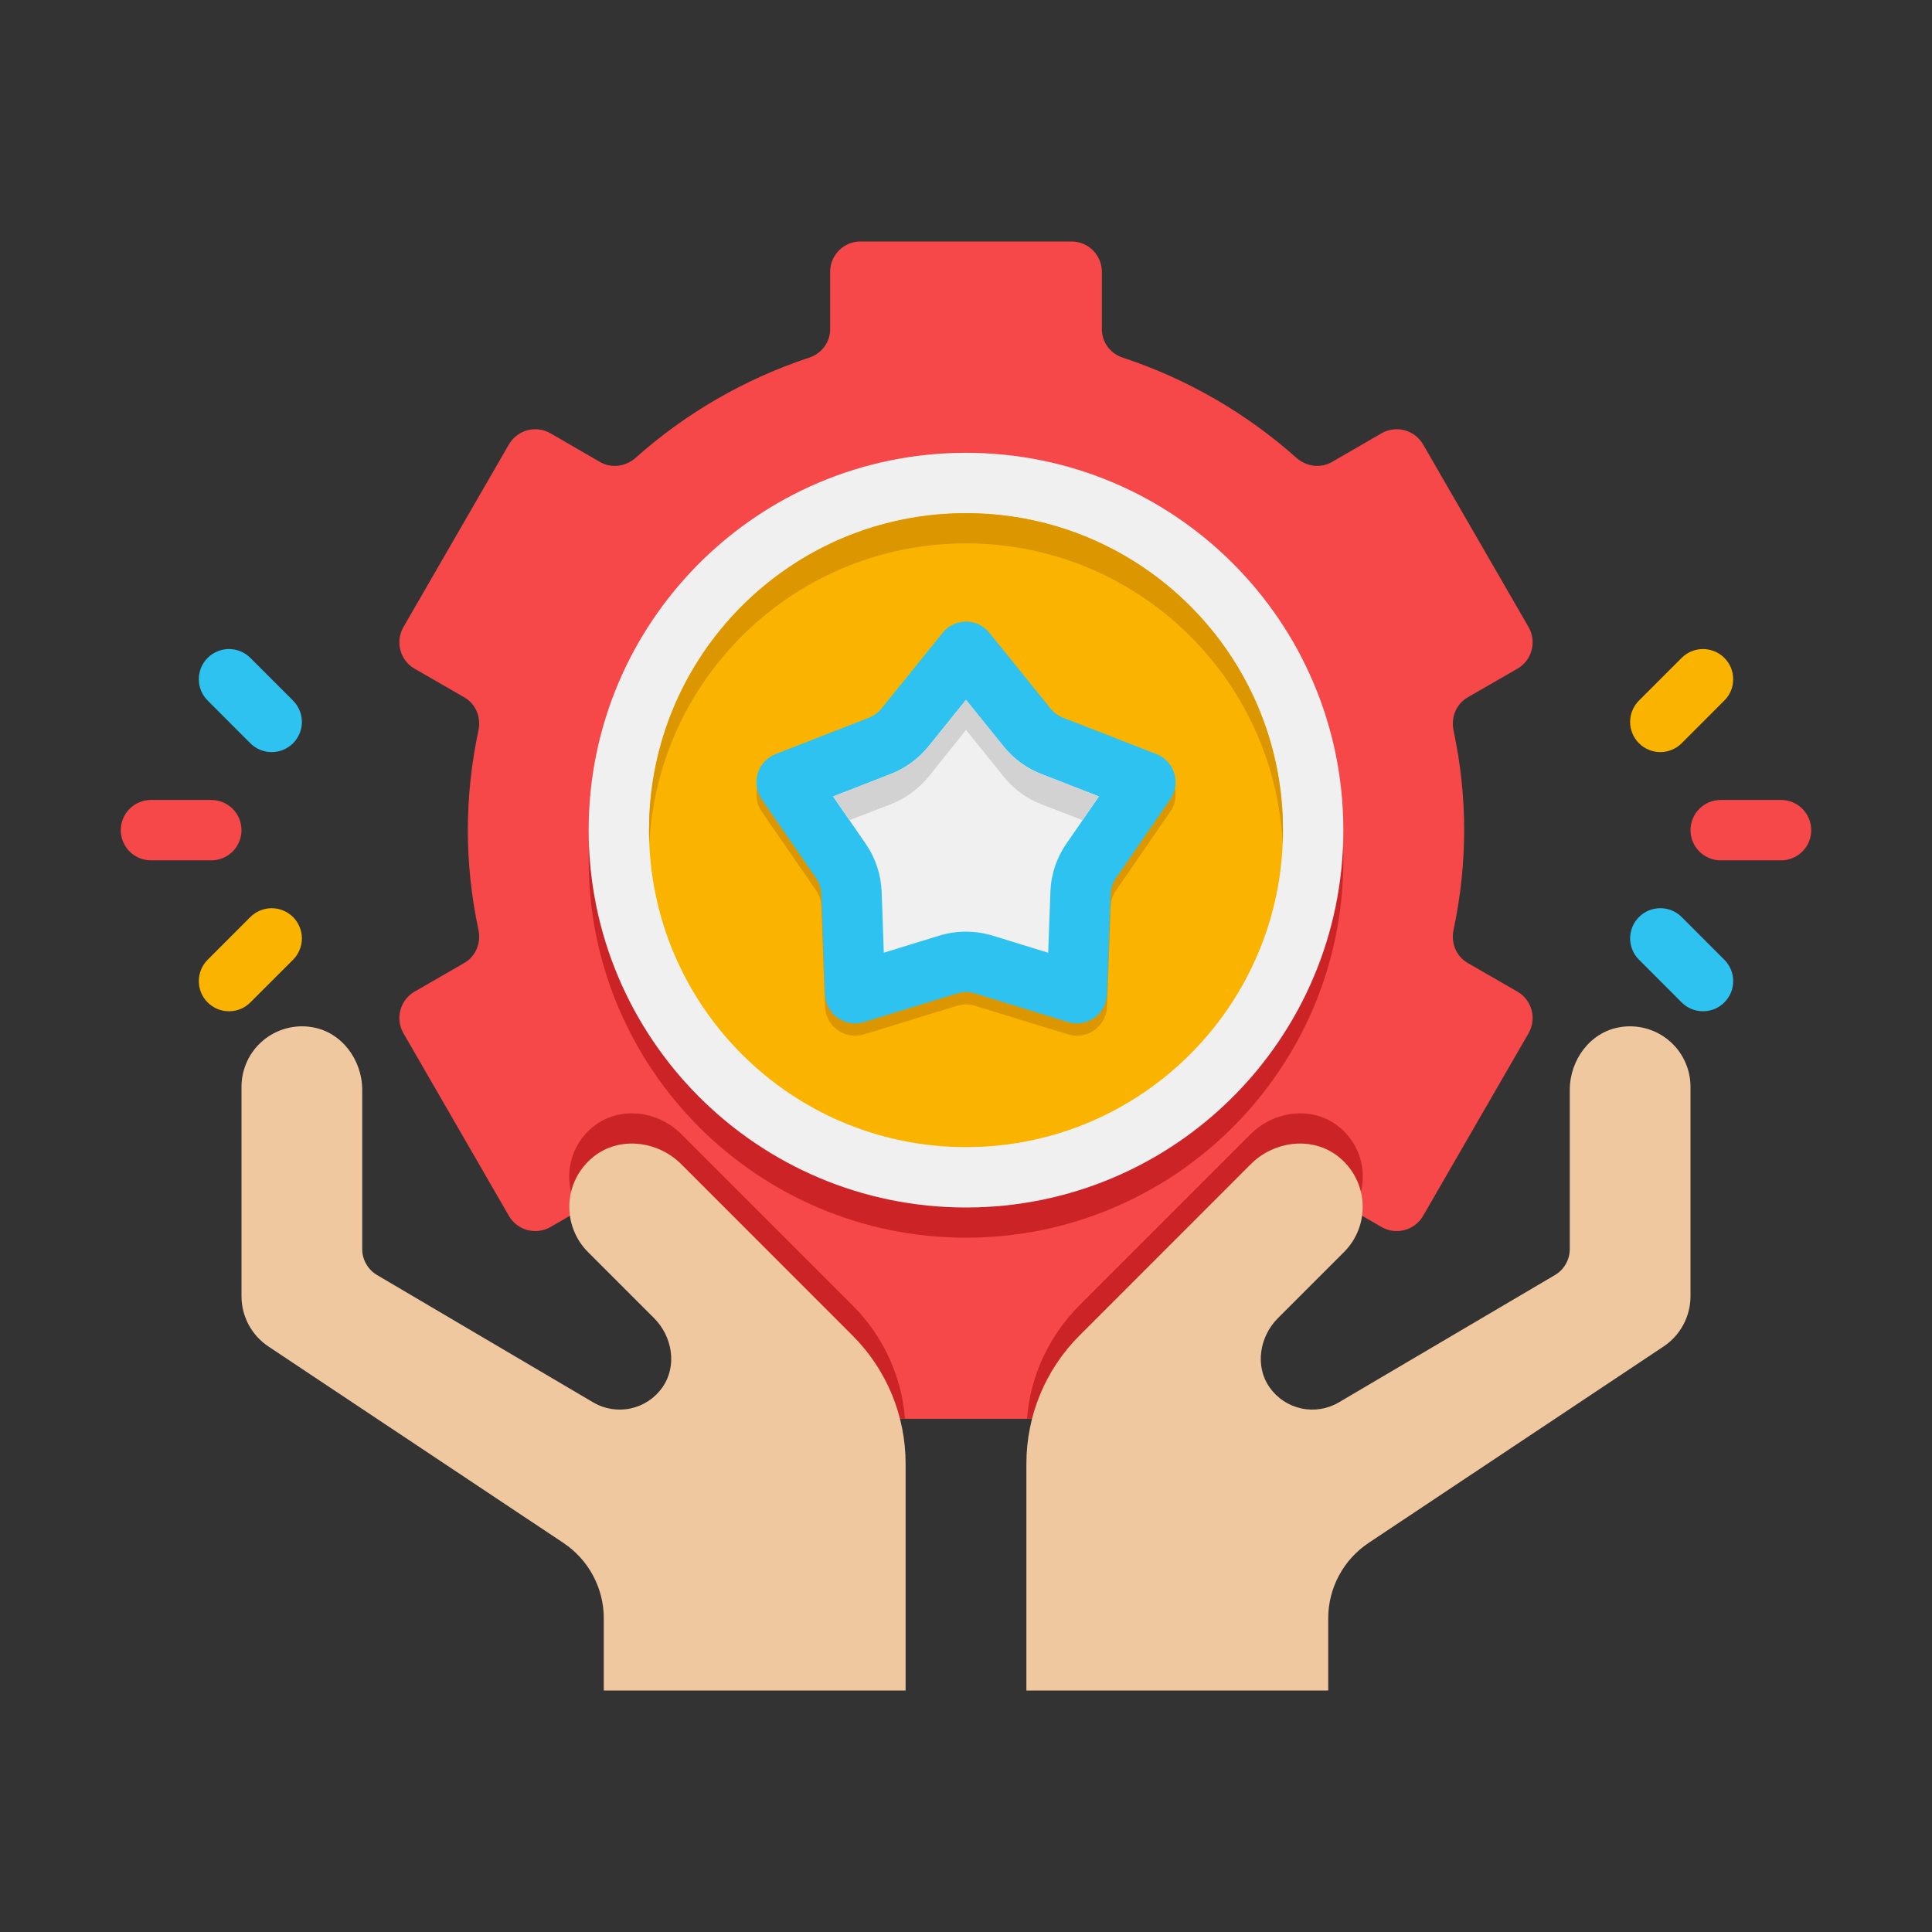 <svg width="35" height="35" viewBox="0 0 35 35" fill="none" xmlns="http://www.w3.org/2000/svg">
<rect x="0" y="0" width="35" height="35" fill="#333333" stroke="none"/>
<g id="capabilities 1">
<g id="Group">
<path id="Vector" d="M27.491 17.965L26.589 17.445C26.381 17.325 26.283 17.084 26.332 16.849C26.589 15.635 26.589 14.443 26.332 13.229C26.283 12.994 26.381 12.753 26.589 12.633L27.491 12.113C27.754 11.96 27.841 11.627 27.694 11.364L25.78 8.05C25.706 7.925 25.587 7.833 25.447 7.795C25.306 7.757 25.157 7.776 25.03 7.848L24.134 8.367C23.926 8.488 23.669 8.455 23.488 8.296C22.575 7.482 21.505 6.864 20.344 6.48C20.234 6.446 20.138 6.378 20.069 6.286C20 6.193 19.962 6.082 19.961 5.966V4.922C19.961 4.621 19.715 4.375 19.414 4.375H15.586C15.285 4.375 15.039 4.621 15.039 4.922V5.966C15.039 6.202 14.88 6.409 14.656 6.48C13.48 6.869 12.414 7.492 11.512 8.296C11.331 8.455 11.074 8.488 10.866 8.367L9.97 7.848C9.843 7.776 9.694 7.757 9.553 7.795C9.413 7.833 9.294 7.925 9.22 8.05L7.306 11.364C7.159 11.627 7.246 11.96 7.509 12.113L8.411 12.633C8.619 12.753 8.717 12.994 8.668 13.229C8.411 14.443 8.411 15.635 8.668 16.849C8.717 17.084 8.619 17.325 8.411 17.445L7.509 17.965C7.246 18.118 7.159 18.452 7.306 18.714L9.22 22.028C9.373 22.291 9.707 22.378 9.97 22.23L10.489 21.93L10.866 21.711C11.074 21.591 11.331 21.623 11.512 21.782C12.425 22.596 13.495 23.214 14.656 23.598C14.88 23.669 15.039 23.877 15.039 24.112V25.156C15.039 25.457 15.285 25.703 15.586 25.703H19.414C19.715 25.703 19.961 25.457 19.961 25.156V24.112C19.961 23.877 20.119 23.669 20.344 23.598C21.52 23.209 22.586 22.586 23.488 21.782C23.669 21.623 23.926 21.591 24.134 21.711L25.03 22.23C25.293 22.378 25.627 22.291 25.78 22.028L27.694 18.714C27.841 18.452 27.754 18.118 27.491 17.965Z" fill="#F64749"/>
<path id="Vector_2" d="M16.395 25.703H15.586C15.285 25.703 15.039 25.457 15.039 25.156V24.112C15.039 23.877 14.88 23.669 14.656 23.598C13.495 23.214 12.425 22.596 11.512 21.782C11.331 21.623 11.074 21.591 10.866 21.711L10.489 21.93C10.188 21.454 10.27 20.798 10.741 20.415C11.211 20.032 11.911 20.114 12.343 20.546L15.444 23.647C15.996 24.197 16.334 24.926 16.395 25.703ZM24.511 21.93L24.134 21.711C23.926 21.591 23.669 21.623 23.488 21.782C22.575 22.596 21.505 23.214 20.344 23.598C20.119 23.669 19.961 23.877 19.961 24.112V25.156C19.961 25.457 19.715 25.703 19.414 25.703H18.605C18.665 24.927 19.004 24.199 19.556 23.647L22.657 20.546C23.089 20.114 23.789 20.032 24.259 20.415C24.73 20.798 24.812 21.454 24.511 21.93Z" fill="#CC2426"/>
<path id="Vector_3" d="M17.5 22.422C21.275 22.422 24.336 19.361 24.336 15.586C24.336 11.811 21.275 8.75 17.5 8.75C13.725 8.75 10.664 11.811 10.664 15.586C10.664 19.361 13.725 22.422 17.5 22.422Z" fill="#CC2426"/>
<path id="Vector_4" d="M17.5 21.875C21.275 21.875 24.336 18.814 24.336 15.039C24.336 11.264 21.275 8.203 17.5 8.203C13.725 8.203 10.664 11.264 10.664 15.039C10.664 18.814 13.725 21.875 17.5 21.875Z" fill="#F0F0F0"/>
<path id="Vector_5" d="M17.5 20.781C20.671 20.781 23.242 18.21 23.242 15.039C23.242 11.868 20.671 9.297 17.5 9.297C14.329 9.297 11.758 11.868 11.758 15.039C11.758 18.21 14.329 20.781 17.5 20.781Z" fill="#FAB400"/>
<path id="Vector_6" d="M23.242 15.039C23.242 15.121 23.242 15.209 23.237 15.291C23.084 12.255 20.573 9.844 17.5 9.844C14.427 9.844 11.916 12.255 11.763 15.291C11.758 15.209 11.758 15.121 11.758 15.039C11.758 11.867 14.328 9.297 17.5 9.297C20.672 9.297 23.242 11.867 23.242 15.039Z" fill="#DC9600"/>
<path id="Vector_7" d="M4.375 19.688V23.482C4.375 23.848 4.558 24.19 4.863 24.393L10.206 27.951C10.431 28.101 10.616 28.304 10.743 28.542C10.871 28.78 10.938 29.046 10.938 29.316V30.625H16.406V26.515C16.406 25.645 16.061 24.81 15.445 24.195L12.341 21.09C11.912 20.661 11.212 20.579 10.742 20.963C10.616 21.066 10.513 21.194 10.439 21.338C10.366 21.483 10.323 21.642 10.315 21.804C10.307 21.966 10.332 22.129 10.391 22.28C10.449 22.432 10.539 22.57 10.654 22.684L11.849 23.879C12.183 24.213 12.272 24.751 11.998 25.136C11.862 25.33 11.657 25.465 11.425 25.515C11.193 25.565 10.951 25.526 10.747 25.406L6.833 23.1C6.75 23.052 6.682 22.983 6.635 22.9C6.587 22.818 6.562 22.724 6.562 22.629V19.745C6.562 19.201 6.19 18.695 5.652 18.608C5.496 18.581 5.335 18.59 5.181 18.632C5.028 18.674 4.885 18.749 4.763 18.852C4.642 18.954 4.544 19.082 4.477 19.227C4.41 19.371 4.375 19.528 4.375 19.688ZM30.625 19.688V23.482C30.625 23.848 30.442 24.19 30.137 24.393L24.794 27.951C24.569 28.101 24.384 28.304 24.257 28.542C24.129 28.78 24.062 29.046 24.062 29.316V30.625H18.594V26.515C18.594 25.645 18.939 24.811 19.555 24.195L22.659 21.09C23.088 20.661 23.788 20.579 24.258 20.963C24.384 21.066 24.487 21.194 24.561 21.338C24.634 21.483 24.677 21.642 24.685 21.804C24.693 21.966 24.668 22.129 24.609 22.28C24.551 22.432 24.461 22.57 24.346 22.684L23.151 23.879C22.817 24.213 22.728 24.751 23.002 25.136C23.138 25.33 23.343 25.465 23.575 25.515C23.807 25.565 24.049 25.526 24.253 25.406L28.167 23.1C28.25 23.052 28.318 22.983 28.365 22.9C28.413 22.818 28.438 22.724 28.438 22.629V19.745C28.438 19.201 28.81 18.695 29.348 18.608C29.505 18.581 29.665 18.59 29.819 18.632C29.973 18.674 30.115 18.749 30.237 18.852C30.358 18.954 30.456 19.082 30.523 19.227C30.59 19.371 30.625 19.528 30.625 19.688Z" fill="#F0C8A0"/>
<path id="Vector_8" d="M17.925 11.688L19.032 13.059C19.092 13.133 19.17 13.19 19.259 13.225L20.95 13.884C21.027 13.914 21.096 13.961 21.152 14.021C21.208 14.082 21.25 14.154 21.274 14.233C21.298 14.312 21.304 14.396 21.292 14.477C21.279 14.559 21.248 14.636 21.201 14.704L20.218 16.13C20.159 16.215 20.125 16.316 20.122 16.421L20.056 18.236C20.053 18.319 20.031 18.401 19.991 18.475C19.951 18.549 19.895 18.613 19.827 18.662C19.758 18.71 19.68 18.742 19.597 18.756C19.514 18.769 19.429 18.763 19.349 18.739L17.661 18.22C17.557 18.188 17.445 18.188 17.34 18.22L15.652 18.739C15.572 18.763 15.487 18.769 15.404 18.756C15.322 18.742 15.243 18.71 15.175 18.662C15.106 18.613 15.05 18.549 15.01 18.475C14.97 18.401 14.948 18.319 14.945 18.236L14.879 16.421C14.876 16.316 14.842 16.215 14.783 16.13L13.8 14.704C13.753 14.636 13.722 14.559 13.71 14.477C13.697 14.396 13.703 14.312 13.727 14.233C13.752 14.155 13.793 14.082 13.849 14.022C13.905 13.961 13.975 13.914 14.051 13.884L15.742 13.225C15.83 13.191 15.909 13.133 15.969 13.059L17.076 11.688C17.127 11.624 17.191 11.573 17.265 11.538C17.338 11.502 17.419 11.484 17.501 11.484C17.582 11.484 17.663 11.502 17.736 11.538C17.81 11.573 17.874 11.624 17.925 11.688Z" fill="#DC9600"/>
<path id="Vector_9" d="M17.925 11.465L19.032 12.836C19.092 12.91 19.17 12.967 19.259 13.002L20.95 13.661C21.027 13.691 21.096 13.738 21.152 13.798C21.208 13.859 21.25 13.931 21.274 14.01C21.298 14.089 21.304 14.172 21.292 14.254C21.279 14.336 21.248 14.413 21.201 14.481L20.218 15.906C20.159 15.992 20.125 16.093 20.122 16.197L20.056 18.012C20.053 18.096 20.031 18.178 19.991 18.252C19.951 18.326 19.895 18.39 19.827 18.438C19.758 18.487 19.68 18.519 19.597 18.533C19.514 18.546 19.429 18.54 19.349 18.516L17.661 17.997C17.557 17.964 17.445 17.964 17.34 17.997L15.652 18.516C15.572 18.54 15.487 18.546 15.404 18.533C15.322 18.519 15.243 18.487 15.175 18.438C15.106 18.39 15.05 18.326 15.01 18.252C14.97 18.178 14.948 18.096 14.945 18.012L14.879 16.197C14.876 16.093 14.842 15.992 14.783 15.906L13.8 14.481C13.753 14.413 13.722 14.336 13.71 14.254C13.697 14.172 13.703 14.089 13.727 14.01C13.752 13.931 13.793 13.859 13.849 13.799C13.905 13.738 13.975 13.691 14.051 13.661L15.742 13.002C15.83 12.967 15.909 12.91 15.969 12.836L17.076 11.465C17.127 11.401 17.191 11.35 17.265 11.315C17.338 11.279 17.419 11.261 17.501 11.261C17.582 11.261 17.663 11.279 17.736 11.315C17.81 11.35 17.874 11.401 17.925 11.465Z" fill="#2EC2F1"/>
<path id="Vector_10" d="M15.972 16.157C15.96 15.845 15.86 15.541 15.682 15.284L15.092 14.429L16.138 14.021C16.405 13.917 16.64 13.744 16.82 13.522L17.5 12.679L18.181 13.523C18.362 13.746 18.596 13.917 18.86 14.02L19.908 14.429L19.318 15.285C19.14 15.542 19.04 15.845 19.029 16.157L18.989 17.26L17.982 16.95C17.668 16.854 17.331 16.854 17.017 16.95L16.011 17.259L15.972 16.157Z" fill="#F0F0F0"/>
<path id="Vector_11" d="M19.906 14.427L19.611 14.858L18.862 14.569C18.594 14.465 18.364 14.295 18.184 14.071L17.5 13.223L16.822 14.071C16.641 14.29 16.406 14.465 16.138 14.569L15.389 14.858L15.094 14.427L16.138 14.022C16.406 13.918 16.641 13.743 16.822 13.524L17.5 12.677L18.184 13.524C18.364 13.748 18.594 13.918 18.862 14.022L19.906 14.427Z" fill="#D2D2D2"/>
<path id="Vector_12" d="M32.266 15.586H31.172C31.027 15.586 30.888 15.528 30.785 15.426C30.683 15.323 30.625 15.184 30.625 15.039C30.625 14.894 30.683 14.755 30.785 14.652C30.888 14.55 31.027 14.492 31.172 14.492H32.266C32.411 14.492 32.55 14.55 32.652 14.652C32.755 14.755 32.812 14.894 32.812 15.039C32.812 15.184 32.755 15.323 32.652 15.426C32.55 15.528 32.411 15.586 32.266 15.586Z" fill="#F64749"/>
<path id="Vector_13" d="M30.465 18.16L29.692 17.386C29.641 17.335 29.6 17.275 29.573 17.209C29.546 17.142 29.531 17.071 29.531 17C29.531 16.928 29.546 16.857 29.573 16.79C29.6 16.724 29.641 16.664 29.692 16.613C29.742 16.562 29.802 16.522 29.869 16.494C29.935 16.467 30.006 16.453 30.078 16.453C30.15 16.453 30.221 16.467 30.287 16.494C30.354 16.522 30.414 16.562 30.465 16.613L31.238 17.387C31.289 17.438 31.329 17.498 31.357 17.564C31.384 17.631 31.398 17.702 31.398 17.773C31.398 17.845 31.384 17.916 31.357 17.983C31.329 18.049 31.289 18.109 31.238 18.16C31.187 18.211 31.127 18.251 31.061 18.279C30.994 18.306 30.923 18.32 30.851 18.32C30.78 18.32 30.709 18.306 30.642 18.279C30.576 18.251 30.515 18.211 30.465 18.16Z" fill="#2EC2F1"/>
<path id="Vector_14" d="M29.692 13.465C29.641 13.414 29.6 13.354 29.573 13.287C29.545 13.221 29.531 13.15 29.531 13.078C29.531 13.006 29.545 12.935 29.573 12.869C29.6 12.802 29.641 12.742 29.692 12.691L30.465 11.918C30.515 11.867 30.576 11.827 30.642 11.8C30.709 11.772 30.78 11.758 30.851 11.758C30.923 11.758 30.994 11.772 31.061 11.8C31.127 11.827 31.187 11.867 31.238 11.918C31.289 11.969 31.329 12.029 31.357 12.095C31.384 12.162 31.398 12.233 31.398 12.305C31.398 12.377 31.384 12.448 31.357 12.514C31.329 12.58 31.289 12.641 31.238 12.691L30.465 13.465C30.414 13.515 30.354 13.556 30.287 13.583C30.221 13.611 30.15 13.625 30.078 13.625C30.006 13.625 29.935 13.611 29.869 13.583C29.802 13.556 29.742 13.515 29.692 13.465Z" fill="#FAB400"/>
<path id="Vector_15" d="M2.734 14.492H3.828C3.973 14.492 4.112 14.55 4.215 14.652C4.317 14.755 4.375 14.894 4.375 15.039C4.375 15.184 4.317 15.323 4.215 15.426C4.112 15.528 3.973 15.586 3.828 15.586H2.734C2.589 15.586 2.45 15.528 2.348 15.426C2.245 15.323 2.188 15.184 2.188 15.039C2.188 14.894 2.245 14.755 2.348 14.652C2.45 14.55 2.589 14.492 2.734 14.492Z" fill="#F64749"/>
<path id="Vector_16" d="M4.535 11.918L5.309 12.692C5.359 12.743 5.4 12.803 5.427 12.869C5.455 12.936 5.469 13.007 5.469 13.079C5.469 13.15 5.455 13.222 5.427 13.288C5.4 13.354 5.359 13.414 5.309 13.465C5.258 13.516 5.197 13.556 5.131 13.584C5.065 13.611 4.994 13.625 4.922 13.625C4.85 13.625 4.779 13.611 4.713 13.584C4.646 13.556 4.586 13.516 4.535 13.465L3.762 12.691C3.711 12.641 3.671 12.58 3.643 12.514C3.616 12.448 3.602 12.377 3.602 12.305C3.602 12.233 3.616 12.162 3.643 12.095C3.671 12.029 3.711 11.969 3.762 11.918C3.813 11.867 3.873 11.827 3.939 11.8C4.006 11.772 4.077 11.758 4.149 11.758C4.22 11.758 4.292 11.772 4.358 11.8C4.424 11.827 4.484 11.867 4.535 11.918Z" fill="#2EC2F1"/>
<path id="Vector_17" d="M5.309 16.613C5.359 16.664 5.4 16.724 5.427 16.791C5.455 16.857 5.469 16.928 5.469 17C5.469 17.072 5.455 17.143 5.427 17.209C5.4 17.276 5.359 17.336 5.309 17.387L4.535 18.16C4.484 18.211 4.424 18.251 4.358 18.279C4.292 18.306 4.22 18.32 4.149 18.32C4.077 18.32 4.006 18.306 3.939 18.279C3.873 18.251 3.813 18.211 3.762 18.16C3.711 18.109 3.671 18.049 3.643 17.983C3.616 17.916 3.602 17.845 3.602 17.773C3.602 17.702 3.616 17.631 3.643 17.564C3.671 17.498 3.711 17.438 3.762 17.387L4.535 16.613C4.586 16.563 4.646 16.522 4.713 16.495C4.779 16.467 4.85 16.453 4.922 16.453C4.994 16.453 5.065 16.467 5.131 16.495C5.198 16.522 5.258 16.563 5.309 16.613Z" fill="#FAB400"/>
</g>
</g>
</svg>

